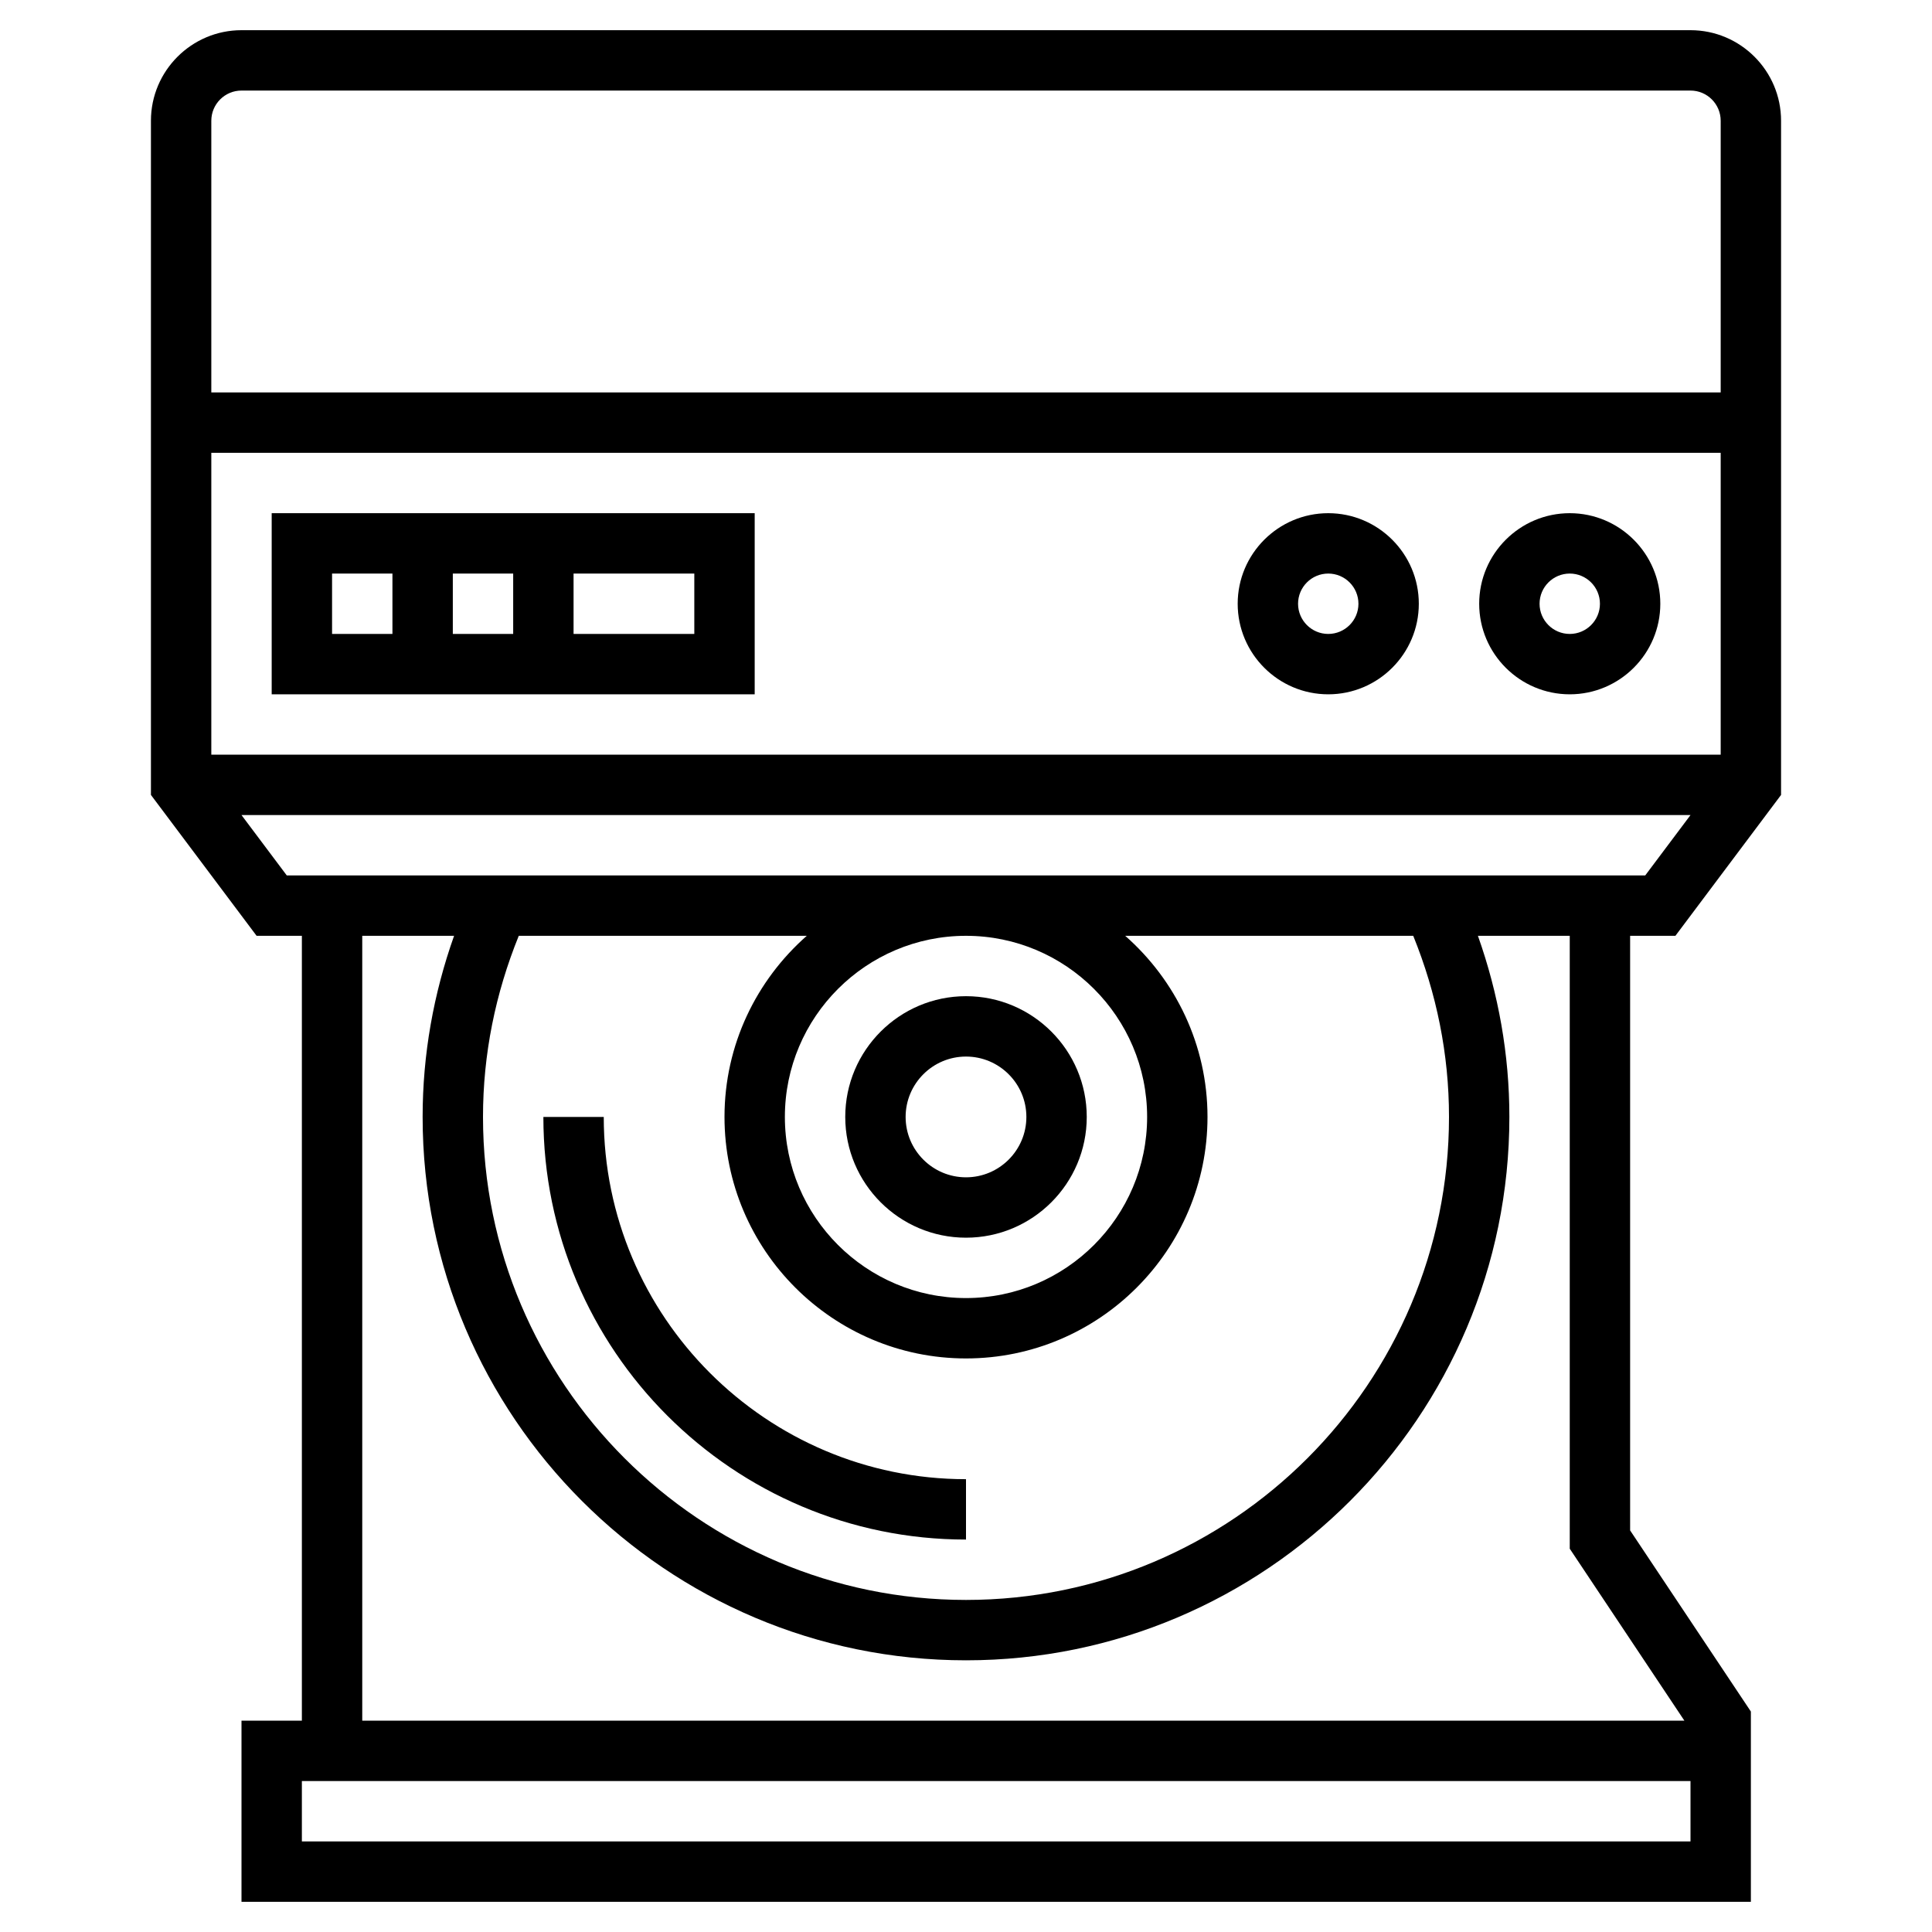 <?xml version="1.0" encoding="iso-8859-1"?>
<!-- Generator: Adobe Illustrator 22.1.0, SVG Export Plug-In . SVG Version: 6.00 Build 0)  -->
<svg xmlns="http://www.w3.org/2000/svg" xmlns:xlink="http://www.w3.org/1999/xlink" version="1.1" id="Layer_1_1_" x="0px" y="0px" viewBox="0 0 64 64" style="enable-background:new 0 0 64 64;" xml:space="preserve" width="512" height="512">
<g>
	<path d="M55.5,31l3.5-4.667V4c0-1.654-1.346-3-3-3H8C6.346,1,5,2.346,5,4v22.333L8.5,31H10v26H8v6h50v-5v-1v-0.303l-4-6V31H55.5z    M7,25V15h50v10H7z M8,3h48c0.552,0,1,0.449,1,1v9H7V4C7,3.449,7.448,3,8,3z M8,27h48l-1.5,2h-45L8,27z M48,37   c0,8.822-7.178,16-16,16s-16-7.178-16-16c0-2.083,0.412-4.094,1.185-6h9.541C25.059,32.467,24,34.61,24,37c0,4.411,3.589,8,8,8   s8-3.589,8-8c0-2.39-1.059-4.533-2.726-6h9.541C47.588,32.906,48,34.917,48,37z M38,37c0,3.309-2.691,6-6,6s-6-2.691-6-6   s2.691-6,6-6S38,33.691,38,37z M56,61H10v-2h46V61z M55.798,57H12V31h3.042C14.361,32.921,14,34.93,14,37c0,9.925,8.075,18,18,18   s18-8.075,18-18c0-2.07-0.361-4.079-1.042-6H52v20.303L55.798,57z"/>
	<path d="M32,41c2.206,0,4-1.794,4-4s-1.794-4-4-4s-4,1.794-4,4S29.794,41,32,41z M32,35c1.103,0,2,0.897,2,2s-0.897,2-2,2   s-2-0.897-2-2S30.897,35,32,35z"/>
	<path d="M20,37h-2c0,7.72,6.28,14,14,14v-2C25.383,49,20,43.617,20,37z"/>
	<path d="M9,23h16v-6H9V23z M15,21v-2h2v2H15z M23,21h-4v-2h4V21z M11,19h2v2h-2V19z"/>
	<path d="M52,17c-1.654,0-3,1.346-3,3s1.346,3,3,3s3-1.346,3-3S53.654,17,52,17z M52,21c-0.552,0-1-0.449-1-1s0.448-1,1-1   s1,0.449,1,1S52.552,21,52,21z"/>
	<path d="M44,17c-1.654,0-3,1.346-3,3s1.346,3,3,3s3-1.346,3-3S45.654,17,44,17z M44,21c-0.552,0-1-0.449-1-1s0.448-1,1-1   s1,0.449,1,1S44.552,21,44,21z"/>
</g>
</svg>
